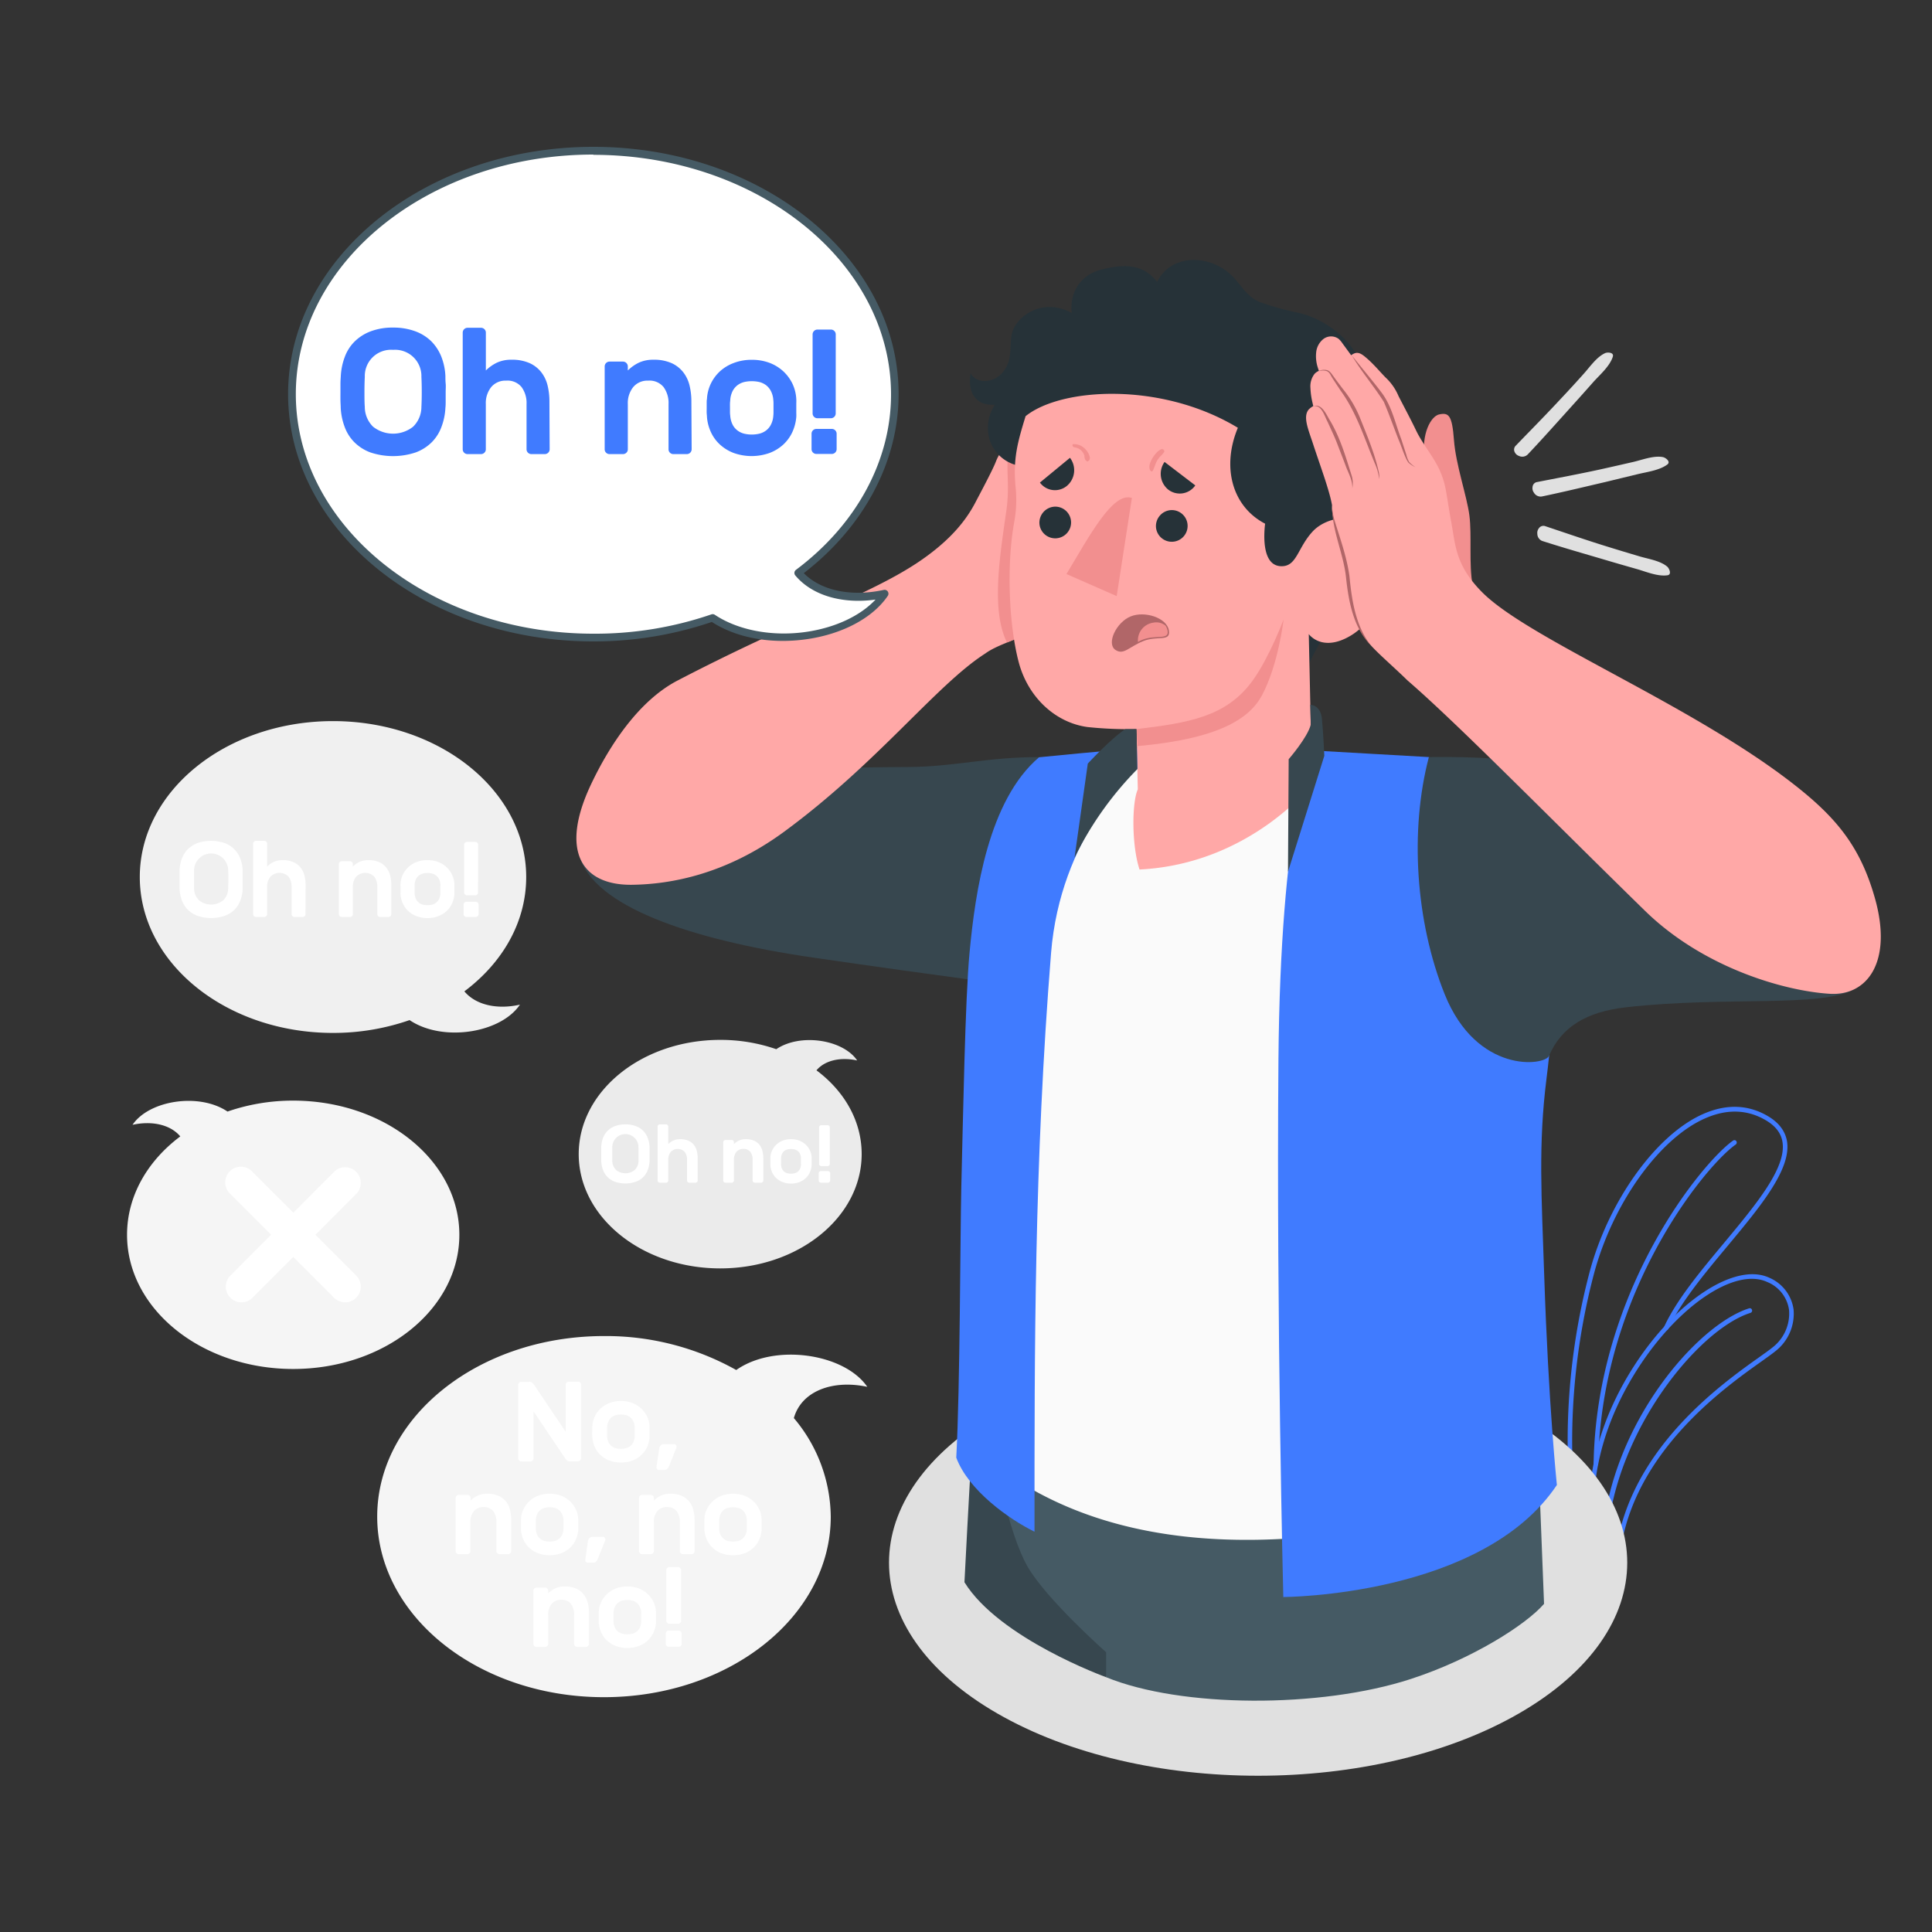 <svg xmlns="http://www.w3.org/2000/svg" viewBox="0 0 500 500"><rect x="0" y="0" width="500" height="500" fill="#333333" stroke="none"/><g id="freepik--Plant--inject-115"><g id="freepik--Plants--inject-115"><path d="M419.2,399.72a.51.51,0,0,1-.24,0l-6.71-2.57a.59.59,0,0,1-.37-.44c-.05-.19-4.26-19.35,10.93-43.07,10.84-16.92,26.22-27,35-23a10.51,10.51,0,0,1,6.36,8.21,12.29,12.29,0,0,1-4.79,10.91c-.78.64-2,1.49-3.51,2.58-9.44,6.7-31.55,22.39-36.14,46.9a.63.63,0,0,1-.29.42A.59.59,0,0,1,419.2,399.72ZM413,396.07l5.74,2.21c5-24.59,27-40.25,36.49-47,1.51-1.07,2.7-1.92,3.45-2.53A11.08,11.08,0,0,0,463,339a9.17,9.17,0,0,0-5.67-7.23c-8.27-3.8-23,6.09-33.53,22.53C410,375.87,412.51,393.51,413,396.07Z" style="fill:#407BFF"></path><path d="M415.39,398.26h-.08a.62.62,0,0,1-.55-.67c2.28-29,24.32-54.7,37.91-59a.59.59,0,0,1,.75.41.62.62,0,0,1-.39.77C439.59,344,418.11,370.24,416,397.7A.6.6,0,0,1,415.39,398.26Z" style="fill:#407BFF"></path><path d="M412.49,397.15a.58.58,0,0,1-.26,0l-4.53-2a.6.6,0,0,1-.36-.44c0-.28-5.62-28.79,4-65.33,4.91-18.61,17.39-35.93,29.66-41.18,5.9-2.53,11.44-2.32,16.46.61,2.84,1.65,4.51,3.82,5,6.45,1.25,7.24-6.83,16.95-15.39,27.23-6,7.19-12.17,14.63-15.33,21.44a.59.59,0,0,1-.8.29.63.63,0,0,1-.28-.82c3.22-7,9.47-14.47,15.51-21.72,8.36-10.05,16.27-19.54,15.12-26.22-.39-2.26-1.82-4.09-4.37-5.58-4.69-2.73-9.88-2.92-15.42-.54-12,5.12-24.14,22.1-29,40.38-9,34.18-4.64,61.22-4.06,64.43l4.23,1.83a.63.63,0,0,1,.32.81A.59.59,0,0,1,412.49,397.15Z" style="fill:#407BFF"></path><path d="M413,379.44h0a.61.61,0,0,1-.58-.64c.79-45.09,28.38-78.26,36.12-83.63a.59.59,0,0,1,.83.17.64.64,0,0,1-.16.86c-7.63,5.29-34.82,38-35.6,82.63A.6.6,0,0,1,413,379.44Z" style="fill:#407BFF"></path></g></g><g id="freepik--Shadow--inject-115"><path id="freepik--shadow--inject-115" d="M258.05,365.41c-37.3,21.54-37.3,56.46,0,78s97.79,21.53,135.1,0,37.3-56.46,0-78S295.36,343.87,258.05,365.41Z" style="fill:#e0e0e0"></path></g><g id="freepik--Character--inject-115"><g id="freepik--character--inject-115"><g id="freepik--Bottom--inject-115"><path d="M286.27,434.06s-27.66-10-36.67-24.58c.83-16.2,2.39-45.29,2.63-45.09l52.13,5.39-11,45.71Z" style="fill:#37474f"></path><path d="M286.27,427.61v6.45c19.37,7.94,55.46,8.1,78.88.45,15.9-5.19,29.72-14,34.45-19.43l-1.78-45.29h-141c0,6.91,4.26,27.23,9.14,35.69S286.27,427.61,286.27,427.61Z" style="fill:#455a64"></path></g><g id="freepik--Top--inject-115"><g id="freepik--Arm--inject-115"><path d="M269,195.93c-13.75,0-22,2.52-34,2.57-30.83.13-47.87,1.93-47.87,1.93s-40,11.31-37.17,21.13c3.68,12.89,28.32,21.59,60.51,26.27,33.25,4.83,53.83,7.44,53.83,7.44Z" style="fill:#37474f"></path><path d="M277.06,111.38c1.09-4.4,2.23-8.78,3.32-13.18a25.57,25.57,0,0,0,1-5.61,8.82,8.82,0,0,0-1.44-5.42c-.79-1.1-2.41-2-3.45-1.09a3,3,0,0,0-.7,1q-5.22,10-10.43,20a53.1,53.1,0,0,1-3.68,6.32c-1.37,1.94-3.07,3.76-3.92,6s-4.12,8.31-5.22,10.43c-2.35,4.55-6.23,9.7-14.33,15.27-12.67,8.7-32.42,15.18-62.82,31-10,5.18-17.58,16.68-22.37,26.76-8.3,17.45-2.43,26.26,10.51,26.12,10.33-.12,24.48-2.85,39.19-13.58C227,197.64,242.31,177.22,255,169.12c3.14-2.31,8.67-3.65,10.64-5.32,3.86-3.28,5.61-6.78,6.54-11.75s.61-10.09.83-15.13c.19-4.12.08-8,.94-12.06C274.88,120.35,276,115.86,277.06,111.38Z" style="fill:#ffa8a7"></path><path d="M264.41,108.84h0l.93-1.77,10.43-20a3,3,0,0,1,.7-1c1-.87,2.66,0,3.45,1.09a8.82,8.82,0,0,1,1.44,5.42,25.57,25.57,0,0,1-1,5.61c-1.09,4.4-2.23,8.78-3.32,13.18s-2.18,9-3.13,13.48c-.86,4.07-.75,7.94-.94,12.06-.22,5,.1,10.15-.83,15.13s-2.68,8.47-6.54,11.75a21.81,21.81,0,0,1-5,2.47c-4.08-8.23-1.93-21.8-.17-34C261.91,122.08,258.45,117.67,264.41,108.84Z" style="fill:#f28f8f"></path></g><g id="freepik--Chest--inject-115"><path d="M252.24,258.07c.27-43.92,19.45-56.38,27.05-59.72l31-6.9c9.54.85,50.34,12.12,61.57,14.64,7.23,1.63,19.09,5.81,23.22,28.78,3.36,18.66,3.85,26.19,1.65,60.11a460.41,460.41,0,0,0,2.2,89.54c-49,16.13-103.15,22.7-140.39-4.6.73-6.18-4.12-57.45-4.76-72.59S252.16,270,252.24,258.07Z" style="fill:#fafafa"></path><path d="M296.92,197c-4.06,2.14-22.51,20-24.9,49.58-4.38,54.48-4.29,102.68-4.29,149.82-6.49-3.16-17.11-10.67-20.25-19.17,1-18.57,1-56.79,1.3-69.85.47-18.6,1-48.77,2.13-60.73,1.47-15.91,4.93-39.56,18-50.67,14.07-1.42,27.41-2.52,27.41-2.52Z" style="fill:#407BFF"></path><g id="freepik--Head--inject-115"><path d="M336.76,178.26c1.78-10.64,12.33-21.76,17.08-31,4.57-9,7.29-15.9,6.74-24.3-.32-5-3.47-11.72-7.17-13.12,4.23-18.52-9.68-27.07-17.06-28.81a78.73,78.73,0,0,1-10.21-2.81c-4-1.67-4.93-4.89-8.17-7.63-5.57-4.71-15-4.79-18.5,2.37-3.71-4.78-8.74-4.65-14.54-3.16-5.53,1.43-8.14,6.12-7.56,11.22-7.77-4.32-14.88,1.18-15.58,5.74-.52,3.37.2,6.21-2,9.23-2.47,3.4-7.16,3.36-8.59.62-.79,4.78,1.08,8.42,6.27,8.14a10.87,10.87,0,0,0-1.33,9.13,9.9,9.9,0,0,0,9,6.81c.55,2.63.67,5,2.33,7.29a17.22,17.22,0,0,0,6.11,5.49c7.86,3.72,16.55,4.91,25,6.64l10,2.06c.59.11,3.62.29,4,.81Z" style="fill:#263238"></path><path d="M349.61,164.47c-7.46,4.49-10.9-.37-10.9-.37l.85,38.84s-16,20.66-44.65,22.09c-2.06-6.27-2-17.3-.45-20.74l-.34-15.6a101.55,101.55,0,0,1-12.65-.53c-8.34-1.12-15.4-7.7-17.81-16.72-2.51-9.43-3.23-24.86-1.21-36.18a31.4,31.4,0,0,0,.43-8.76c-.83-7.75.56-12.27,2.54-18.79,9.16-7.41,35.12-9,54.94,3-4.22,10.1-1.53,20.36,7.05,24.82-.39,3.18-.77,11.22,4.46,11,3.77-.11,4-4.84,7.86-9s12.87-5.31,16.38.81C361,146.91,357.79,159.56,349.61,164.47Z" style="fill:#ffa8a7"></path><path d="M294.12,188.69c13.23-1.6,23.27-3.06,30.14-12.66,4.3-6,7.93-15.7,7.93-15.7S330.87,172,326.57,180c-3.31,6.13-11.48,11.25-32.21,13.09Z" style="fill:#f28f8f"></path><path d="M299.16,136.34a4.1,4.1,0,1,0,4-4.33A4.15,4.15,0,0,0,299.16,136.34Z" style="fill:#263238"></path><path d="M309.34,125.62l-7.95-6.07a5.26,5.26,0,0,0,1,7.2A4.88,4.88,0,0,0,309.34,125.62Z" style="fill:#263238"></path><path d="M276.91,118.48l-7.78,6.41a4.84,4.84,0,0,0,7,.84A5.3,5.3,0,0,0,276.91,118.48Z" style="fill:#263238"></path><path d="M269,135.46a4.1,4.1,0,1,0,4-4.34A4.16,4.16,0,0,0,269,135.46Z" style="fill:#263238"></path><path d="M276,148.56l13,5.71,3.93-25.4C288,127.16,281.86,138.85,276,148.56Z" style="fill:#f28f8f"></path><path d="M288.68,168.2c2.12,1.4,3.41-.72,7.12-2.26s7.21.29,6.71-2.79c-.52-3.26-6.25-5.14-9.95-3.6S286.27,166.6,288.68,168.2Z" style="fill:#b16668"></path><path d="M295.51,165.63a9.4,9.4,0,0,0-1,.52,4.61,4.61,0,0,1,3.93-5,3.78,3.78,0,0,1,3.18.75,3.54,3.54,0,0,1,.48,1C302.87,165.9,299.22,164.09,295.51,165.63Z" style="fill:#f28f8f"></path></g><path d="M391.48,209.86l-21.69-13.93-30.42-1.73s-8,18.11-8.51,80.11c-.55,67.44,1.26,139,1.26,139s51.48-.11,70.8-29c0,0-2.17-20.55-3.29-54.52-.66-20.07-1.56-33.52.61-50.7C404.29,247.16,401,226.85,391.48,209.86Z" style="fill:#407BFF"></path><path d="M333.33,225.62l.18-29.14s4.91-5.66,5.71-8.93l-.11-5.15s2.63-.05,3,3.6.62,9.61.62,9.61Z" style="fill:#37474f"></path><path d="M278.08,222l3.44-24.38s6-6.49,9.7-8.91h2.9l.23,10.33A87.3,87.3,0,0,0,278.08,222Z" style="fill:#37474f"></path><path d="M281.7,117.36a5,5,0,0,0-1-1.3,3.9,3.9,0,0,0-2.89-1.11c-.48,0-.19.74.16.79s.48.11.71.17h0s0,0,0,0l.15.06.13.06.06,0c.17.09.33.19.5.3l0,0s0,0,0,0l.13.1.22.21.07.07.07.08a2,2,0,0,1,.18.23l.16.23.05.09.06.12.12.27.06.15s.05.15,0,.09l0,.09a.83.83,0,0,0,0,.15,4,4,0,0,0,.18.68.84.84,0,0,0,.29.33c.11.12.32.27.46.14C282.38,118.91,282,118,281.7,117.36Z" style="fill:#f28f8f"></path><path d="M300.6,116.24a3.39,3.39,0,0,0-1.36,1,7.36,7.36,0,0,0-.9,1.18,7,7,0,0,0-.66,1.34,3.52,3.52,0,0,0-.21.77,2.3,2.3,0,0,0,0,.37,2.09,2.09,0,0,0,0,.25,2.35,2.35,0,0,0,.14.45c.06.23.48.6.67.28a3.77,3.77,0,0,0,.28-.48c0-.14.11-.27.16-.41s.15-.45.24-.67a7.54,7.54,0,0,1,.57-1.22,7.79,7.79,0,0,1,.76-1,6.07,6.07,0,0,0,1-1.14C301.47,116.52,300.94,116.14,300.6,116.24Z" style="fill:#f28f8f"></path></g><g id="freepik--arm--inject-115"><path d="M369.79,195.93c25.86-.31,34.81,2.74,54.34,8.08,9.26,2.53,36.86,9.13,36.86,9.13l25.29,28.05L479.92,256c-8.83,4.87-32.8,1.75-59,4.67-10.46,1.17-16.85,5.16-20.05,12.6-1.1,2.57-18.69,4.72-27-16C366.35,238.5,364.8,214.93,369.79,195.93Z" style="fill:#37474f"></path><path d="M381.11,151.41c-1-5.35-.17-12.88-.83-18s-3.52-13.1-4-19.57-1.39-7.12-3.86-6.58c-2,.44-4.69,4.82-3.71,11.69C369.39,124,373.53,147.88,381.11,151.41Z" style="fill:#f28f8f"></path><path d="M366.5,111.44c1.71,3.57,4.73,7,6.26,10.66,1.61,3.81,1.46,5.64,2.84,13.1,1.08,5.81,1,11,7.91,18,12.28,12.46,56.2,29.84,82.58,51.26,10.07,8.16,15.64,15.63,19.14,28,4.61,16.32-1.85,25.35-11.73,24.73-11.9-.75-32.75-6.8-47.77-21.47-24.84-24.26-48.38-48.31-61.5-59.65-3.2-3.15-7.52-6.87-9.49-9.1-3.69-4.17-5.17-10.34-5.72-15.88-.92-9.17-4.6-16.16-4.29-20.33-.68-3.93-3-10-5.05-16.29-1.19-3.57-2.49-6.66-1-8.48a5.24,5.24,0,0,1,1.2-.9s-.13-.47-.16-.67a19.59,19.59,0,0,1-.58-4,5.24,5.24,0,0,1,1.06-3.66,3.28,3.28,0,0,1,1.13-.78s-.13-.36-.28-.84a9.46,9.46,0,0,1-.42-4,5,5,0,0,1,1.95-3.47,3.31,3.31,0,0,1,3.82,0,5.57,5.57,0,0,1,1,1.15l2.28,3.12c1.6-1.23,2.64-.43,4.06.79,1.74,1.5,3.21,3.28,4.8,4.92a13.91,13.91,0,0,1,3.39,4.84C363.44,105.43,365.05,108.42,366.5,111.44Z" style="fill:#ffa8a7"></path><path d="M354.74,167c-4.54-4.63-5.74-11.48-6.4-17.64s-3.7-12.21-3.61-18.57a17,17,0,0,0,.88,4.63c1.41,4.54,3,9,3.64,13.81.61,6.22,1.57,12.67,5.49,17.77Z" style="fill:#b16668"></path><path d="M349.73,91.84c1.89,2.38,6.22,7.58,8,10,2.51,3.45,3.41,7.87,4.92,11.82l1.3,4a6.8,6.8,0,0,0,.75,1.92,9.58,9.58,0,0,0,1.6,1.33,7.6,7.6,0,0,1-1.79-1.18c-.89-1.15-1.91-4.52-2.53-5.87-1.29-3.28-2.46-6.62-3.84-9.85-2.53-4-5.94-8-8.37-12.16Z" style="fill:#b16668"></path><path d="M341.36,96a3.12,3.12,0,0,1,2.11-.2c.74.22,1.19,1,1.56,1.49.8,1.13,1.66,2.25,2.5,3.37a29.31,29.31,0,0,1,4.36,7.28c1.81,4.57,3.79,9.13,4.87,13.94a6,6,0,0,1,.18,2.1,14.23,14.23,0,0,0-1.11-4c-2.7-6.44-4.73-13.18-8.88-18.89-.77-1.17-1.56-2.33-2.31-3.53-.35-.65-.63-1.24-1.26-1.51a3.31,3.31,0,0,0-2,0Z" style="fill:#b16668"></path><path d="M339.91,105.1c2.27-.75,3.38,2.32,4.35,3.82,2.63,4.45,4.06,9.46,5.61,14.36a7,7,0,0,1,.11,3.11c.1-2.1-1-3.88-1.71-5.81s-1.47-3.83-2.2-5.75-1.63-3.73-2.45-5.59c-.85-1.51-1.52-4.48-3.71-4.14Z" style="fill:#b16668"></path></g></g></g></g><g id="freepik--speech-bubble-5--inject-115"><g id="freepik--speech-bubble--inject-115"><path id="freepik--speech-bubble--inject-115" d="M224.45,358.91c-5.91-8.64-24-11.34-33.91-4.35a69,69,0,0,0-34.24-8.79c-32.41,0-58.68,20.92-58.68,46.73s26.27,46.73,58.68,46.73S215,418.31,215,392.5A40.05,40.05,0,0,0,205.45,367C207.41,360,215.49,357,224.45,358.91Z" style="fill:#f5f5f5"></path><path d="M147.49,378.21a1,1,0,0,1-.77-.27,5.34,5.34,0,0,1-.38-.41l-8.26-12.27v12.15a.79.79,0,0,1-.23.56.77.77,0,0,1-.56.24H134.9a.82.82,0,0,1-.8-.8v-19a.74.74,0,0,1,.24-.56.76.76,0,0,1,.56-.24H137a1,1,0,0,1,.77.27,4,4,0,0,1,.38.41l8.26,12.26V358.37a.8.8,0,0,1,.79-.8h2.39a.76.76,0,0,1,.56.24.74.74,0,0,1,.24.56v19a.82.82,0,0,1-.8.8Z" style="fill:#fff"></path><path d="M160.69,362.58a8.28,8.28,0,0,1,2.94.5,7.15,7.15,0,0,1,2.27,1.39,6.88,6.88,0,0,1,1.53,2.06,6.64,6.64,0,0,1,.67,2.54c0,.17,0,.4,0,.68v1.63c0,.27,0,.49,0,.67a7.41,7.41,0,0,1-.68,2.53,6.56,6.56,0,0,1-1.52,2.05,7.1,7.1,0,0,1-2.27,1.37,8.86,8.86,0,0,1-5.87,0,7.1,7.1,0,0,1-2.27-1.37,6.56,6.56,0,0,1-1.52-2.05,7.18,7.18,0,0,1-.67-2.53c0-.18,0-.4-.05-.67s0-.53,0-.81,0-.55,0-.82,0-.51.05-.68a6.63,6.63,0,0,1,.66-2.54,6.88,6.88,0,0,1,1.53-2.06,7.15,7.15,0,0,1,2.27-1.39A8.26,8.26,0,0,1,160.69,362.58Zm3.57,6.64a4,4,0,0,0-.42-1.52,2.75,2.75,0,0,0-.85-1,2.91,2.91,0,0,0-1.09-.49,5.65,5.65,0,0,0-2.41,0,2.91,2.91,0,0,0-1.09.49,2.63,2.63,0,0,0-.84,1,3.79,3.79,0,0,0-.43,1.52c0,.15,0,.35,0,.58s0,.49,0,.74,0,.51,0,.75a5.71,5.71,0,0,0,0,.58,3.84,3.84,0,0,0,.43,1.52,2.68,2.68,0,0,0,.84.95,2.91,2.91,0,0,0,1.09.49,5.65,5.65,0,0,0,2.41,0,2.91,2.91,0,0,0,1.09-.49,2.81,2.81,0,0,0,.85-.95,4,4,0,0,0,.42-1.52,4.3,4.3,0,0,0,0-.58V369.8A4.62,4.62,0,0,0,164.26,369.22Z" style="fill:#fff"></path><path d="M170.6,374.88a1.55,1.55,0,0,1,.37-.79,1.12,1.12,0,0,1,.9-.36h2.56a.62.62,0,0,1,.46.19.61.61,0,0,1,.19.45.66.66,0,0,1,0,.21l-1.94,4.89a2.09,2.09,0,0,1-.4.62,1.09,1.09,0,0,1-.87.33h-1.33a.62.62,0,0,1-.45-.19.63.63,0,0,1-.2-.46v-.06Z" style="fill:#fff"></path><path d="M132.3,401.41a.75.75,0,0,1-.23.56.77.77,0,0,1-.56.24h-2.24a.74.74,0,0,1-.56-.24.76.76,0,0,1-.24-.56v-7.49a4.49,4.49,0,0,0-.82-2.83,3,3,0,0,0-2.54-1.06,3,3,0,0,0-2.46,1.06,4.23,4.23,0,0,0-.9,2.83v7.49a.76.76,0,0,1-.24.56.74.74,0,0,1-.56.24h-2.24a.77.77,0,0,1-.56-.24.79.79,0,0,1-.23-.56V387.67a.79.79,0,0,1,.79-.79H121a.8.8,0,0,1,.8.79v.68a6.71,6.71,0,0,1,1.8-1.27,5.61,5.61,0,0,1,2.45-.5,7.17,7.17,0,0,1,3,.56,5.22,5.22,0,0,1,1.95,1.51,5.63,5.63,0,0,1,1,2.19,10.85,10.85,0,0,1,.31,2.64Z" style="fill:#fff"></path><path d="M142.24,386.58a8.22,8.22,0,0,1,2.93.5,6.94,6.94,0,0,1,3.81,3.45,6.82,6.82,0,0,1,.66,2.54,6.13,6.13,0,0,1,0,.68v1.63a6.19,6.19,0,0,1,0,.67,7.41,7.41,0,0,1-.68,2.53,6.41,6.41,0,0,1-1.52,2.05,7,7,0,0,1-2.27,1.37,8.83,8.83,0,0,1-5.86,0,6.89,6.89,0,0,1-2.27-1.37,6.41,6.41,0,0,1-1.52-2.05,7.19,7.19,0,0,1-.68-2.53c0-.18,0-.4,0-.67s0-.53,0-.81,0-.55,0-.82,0-.51,0-.68a6.82,6.82,0,0,1,.66-2.54,7.08,7.08,0,0,1,1.54-2.06,6.93,6.93,0,0,1,2.27-1.39A8.22,8.22,0,0,1,142.24,386.58Zm3.57,6.64a3.79,3.79,0,0,0-.43-1.52,2.83,2.83,0,0,0-.84-1,3.06,3.06,0,0,0-1.09-.49,5.47,5.47,0,0,0-1.21-.13,5.41,5.41,0,0,0-1.21.13,3,3,0,0,0-1.09.49,2.73,2.73,0,0,0-.84,1,3.79,3.79,0,0,0-.43,1.52c0,.15,0,.35,0,.58s0,.49,0,.74,0,.51,0,.75,0,.44,0,.58a3.84,3.84,0,0,0,.43,1.52,2.78,2.78,0,0,0,.84.95,3,3,0,0,0,1.09.49,5.41,5.41,0,0,0,1.21.13,5.47,5.47,0,0,0,1.21-.13,3.06,3.06,0,0,0,1.09-.49,2.89,2.89,0,0,0,.84-.95,3.84,3.84,0,0,0,.43-1.52,4.3,4.3,0,0,0,0-.58V393.8A4.62,4.62,0,0,0,145.81,393.22Z" style="fill:#fff"></path><path d="M152.15,398.88a1.53,1.53,0,0,1,.36-.79,1.13,1.13,0,0,1,.9-.36H156a.63.63,0,0,1,.46.19.65.65,0,0,1,.19.45.66.66,0,0,1,0,.21l-1.95,4.89a2.09,2.09,0,0,1-.4.62,1.06,1.06,0,0,1-.87.33h-1.32a.66.66,0,0,1-.46-.19.62.62,0,0,1-.19-.46v-.06Z" style="fill:#fff"></path><path d="M179.77,401.41a.76.76,0,0,1-.24.56.74.74,0,0,1-.56.24h-2.24a.77.77,0,0,1-.56-.24.75.75,0,0,1-.23-.56v-7.49a4.49,4.49,0,0,0-.83-2.83,3,3,0,0,0-2.54-1.06,3,3,0,0,0-2.46,1.06,4.23,4.23,0,0,0-.9,2.83v7.49a.75.75,0,0,1-.23.56.77.77,0,0,1-.56.24h-2.24a.74.74,0,0,1-.56-.24.76.76,0,0,1-.24-.56V387.67a.8.8,0,0,1,.8-.79h2.24a.8.8,0,0,1,.56.23.76.76,0,0,1,.23.56v.68a6.87,6.87,0,0,1,1.8-1.27,5.64,5.64,0,0,1,2.45-.5,7.22,7.22,0,0,1,3,.56,5.27,5.27,0,0,1,1.94,1.51,5.79,5.79,0,0,1,1.05,2.19,10.85,10.85,0,0,1,.31,2.64Z" style="fill:#fff"></path><path d="M189.7,386.58a8.32,8.32,0,0,1,2.94.5,7.15,7.15,0,0,1,2.27,1.39,6.79,6.79,0,0,1,2.19,4.6,6.13,6.13,0,0,1,0,.68v1.63a6.19,6.19,0,0,1,0,.67,7.4,7.4,0,0,1-.67,2.53,6.56,6.56,0,0,1-1.52,2.05,7.1,7.1,0,0,1-2.27,1.37,8.86,8.86,0,0,1-5.87,0,7.1,7.1,0,0,1-2.27-1.37,6.56,6.56,0,0,1-1.52-2.05,7.41,7.41,0,0,1-.68-2.53c0-.18,0-.4,0-.67s0-.53,0-.81,0-.55,0-.82,0-.51,0-.68a6.64,6.64,0,0,1,.67-2.54,6.88,6.88,0,0,1,1.53-2.06,7.15,7.15,0,0,1,2.27-1.39A8.26,8.26,0,0,1,189.7,386.58Zm3.57,6.64a3.79,3.79,0,0,0-.43-1.52,2.63,2.63,0,0,0-.84-1,2.91,2.91,0,0,0-1.09-.49,5.65,5.65,0,0,0-2.41,0,3,3,0,0,0-1.1.49,2.83,2.83,0,0,0-.84,1,4,4,0,0,0-.42,1.52c0,.15,0,.35,0,.58s0,.49,0,.74,0,.51,0,.75a5.71,5.71,0,0,0,0,.58,4,4,0,0,0,.42,1.52,2.89,2.89,0,0,0,.84.95,3,3,0,0,0,1.1.49,5.65,5.65,0,0,0,2.41,0,2.91,2.91,0,0,0,1.09-.49,2.68,2.68,0,0,0,.84-.95,3.84,3.84,0,0,0,.43-1.52,4.3,4.3,0,0,0,0-.58V393.8A4.62,4.62,0,0,0,193.27,393.22Z" style="fill:#fff"></path><path d="M152.43,425.41a.82.82,0,0,1-.8.8h-2.24a.82.82,0,0,1-.8-.8v-7.49a4.49,4.49,0,0,0-.82-2.83,3,3,0,0,0-2.54-1.06,3,3,0,0,0-2.46,1.06,4.23,4.23,0,0,0-.9,2.83v7.49a.79.79,0,0,1-.23.56.77.77,0,0,1-.56.24h-2.25a.77.77,0,0,1-.56-.24.79.79,0,0,1-.23-.56V411.67a.79.79,0,0,1,.79-.79h2.25a.79.79,0,0,1,.79.79v.68a6.71,6.71,0,0,1,1.8-1.27,5.61,5.61,0,0,1,2.45-.5,7.14,7.14,0,0,1,3,.56,5.22,5.22,0,0,1,1.95,1.51,5.79,5.79,0,0,1,1.05,2.19,11.36,11.36,0,0,1,.31,2.64Z" style="fill:#fff"></path><path d="M162.36,410.58a8.22,8.22,0,0,1,2.93.5,6.93,6.93,0,0,1,2.27,1.39,7.08,7.08,0,0,1,1.54,2.06,6.82,6.82,0,0,1,.66,2.54,6.13,6.13,0,0,1,0,.68v1.63a6.19,6.19,0,0,1,0,.67,7.19,7.19,0,0,1-.68,2.53,6.41,6.41,0,0,1-1.52,2.05,6.89,6.89,0,0,1-2.27,1.37,8.83,8.83,0,0,1-5.86,0,7,7,0,0,1-2.27-1.37,6.41,6.41,0,0,1-1.52-2.05,7.41,7.41,0,0,1-.68-2.53c0-.18,0-.4,0-.67s0-.53,0-.81,0-.55,0-.82,0-.51,0-.68a6.82,6.82,0,0,1,.66-2.54,6.94,6.94,0,0,1,3.81-3.45A8.22,8.22,0,0,1,162.36,410.58Zm3.57,6.64a3.79,3.79,0,0,0-.43-1.52,2.83,2.83,0,0,0-.84-1,3,3,0,0,0-1.09-.49,5.7,5.7,0,0,0-2.42,0,3.06,3.06,0,0,0-1.09.49,2.83,2.83,0,0,0-.84,1,3.79,3.79,0,0,0-.43,1.52c0,.15,0,.35,0,.58s0,.49,0,.74,0,.51,0,.75,0,.44,0,.58a3.84,3.84,0,0,0,.43,1.52,2.89,2.89,0,0,0,.84.95,3.06,3.06,0,0,0,1.09.49,5.7,5.7,0,0,0,2.42,0,3,3,0,0,0,1.09-.49,2.89,2.89,0,0,0,.84-.95,3.84,3.84,0,0,0,.43-1.52,4.3,4.3,0,0,0,0-.58V417.8A4.62,4.62,0,0,0,165.93,417.22Z" style="fill:#fff"></path><path d="M175.63,422a.8.8,0,0,1,.79.8v2.59a.79.79,0,0,1-.23.56.77.77,0,0,1-.56.24h-2.54a.77.77,0,0,1-.56-.24.75.75,0,0,1-.23-.56v-2.59a.73.73,0,0,1,.23-.56.77.77,0,0,1,.56-.24Zm.65-2.56a.77.77,0,0,1-.24.56.79.79,0,0,1-.56.23h-2.24a.79.79,0,0,1-.56-.23.77.77,0,0,1-.24-.56V406.37a.74.74,0,0,1,.24-.56.76.76,0,0,1,.56-.24h2.24a.76.76,0,0,1,.56.24.74.74,0,0,1,.24.56Z" style="fill:#fff"></path></g></g><g id="freepik--speech-bubble-4--inject-115"><g id="freepik--speech-bubble--inject-115"><path id="freepik--speech-bubble--inject-115" d="M46.66,294.1c-2.51-3-7.24-4.12-12.36-3,4.28-6.35,17.24-8.38,24.58-3.43a51.71,51.71,0,0,1,17-2.83c23.76,0,43,15.55,43,34.73s-19.26,34.72-43,34.72-43-15.54-43-34.72C32.88,309.5,38.19,300.44,46.66,294.1Z" style="fill:#f5f5f5"></path><path d="M86.45,303.29,75.9,313.84,65.35,303.29A4.05,4.05,0,1,0,59.62,309l10.55,10.55L59.62,330.12a4.05,4.05,0,0,0,5.73,5.73L75.9,325.3l10.55,10.55a4.05,4.05,0,0,0,5.73-5.73L81.63,319.57,92.18,309a4.05,4.05,0,1,0-5.73-5.73Z" style="fill:#fff"></path></g></g><g id="freepik--speech-bubble-3--inject-115"><g id="freepik--speech-bubble--inject-115"><path id="freepik--speech-bubble--inject-115" d="M211.3,277c2.15-2.56,6.17-3.51,10.54-2.55-3.65-5.41-14.69-7.14-20.94-2.92a44,44,0,0,0-14.5-2.41c-20.23,0-36.63,13.24-36.63,29.57s16.4,29.57,36.63,29.57S223,315,223,298.67C223,290.1,218.52,282.38,211.3,277Z" style="fill:#ebebeb"></path><path d="M155.6,296.75a7.5,7.5,0,0,1,.46-2.24,5.15,5.15,0,0,1,1.16-1.83,5.34,5.34,0,0,1,1.91-1.23,7.24,7.24,0,0,1,2.72-.46,7.34,7.34,0,0,1,2.7.45,5.2,5.2,0,0,1,1.92,1.23,5.29,5.29,0,0,1,1.16,1.83,7.1,7.1,0,0,1,.47,2.25c0,.27,0,.57,0,.89s0,.67,0,1,0,.69,0,1,0,.63,0,.9a7.5,7.5,0,0,1-.45,2.24,5.29,5.29,0,0,1-1.16,1.83,5.4,5.4,0,0,1-1.93,1.22,8.42,8.42,0,0,1-5.43,0,5.32,5.32,0,0,1-1.91-1.22,5.15,5.15,0,0,1-1.16-1.83,7.5,7.5,0,0,1-.46-2.24q0-.4,0-.9c0-.32,0-.66,0-1s0-.68,0-1S155.59,297,155.6,296.75Zm9.63.11a3.29,3.29,0,0,0-1-2.37,3.38,3.38,0,0,0-5.77,2.37c0,.54,0,1.13,0,1.79s0,1.26,0,1.8a3.33,3.33,0,0,0,1,2.36,3.86,3.86,0,0,0,4.78,0,3.25,3.25,0,0,0,1-2.36c0-.54,0-1.14,0-1.8S165.26,297.4,165.23,296.86Z" style="fill:#fff"></path><path d="M180.56,305.51a.54.54,0,0,1-.17.4.52.52,0,0,1-.4.17h-1.62a.58.58,0,0,1-.57-.57v-5.4a3.22,3.22,0,0,0-.6-2,2.49,2.49,0,0,0-3.6,0,3.06,3.06,0,0,0-.65,2v5.4a.54.54,0,0,1-.17.4.52.52,0,0,1-.4.17h-1.62a.58.58,0,0,1-.57-.57V291.56a.52.52,0,0,1,.17-.4.54.54,0,0,1,.4-.17h1.62a.58.58,0,0,1,.57.57v4.53a4.67,4.67,0,0,1,1.3-.91,4,4,0,0,1,1.76-.36,5.13,5.13,0,0,1,2.17.4,3.73,3.73,0,0,1,1.4,1.08,4.19,4.19,0,0,1,.76,1.59,7.85,7.85,0,0,1,.22,1.9Z" style="fill:#fff"></path><path d="M197.55,305.51a.58.58,0,0,1-.58.57h-1.61a.58.58,0,0,1-.58-.57v-5.4a3.21,3.21,0,0,0-.59-2,2.19,2.19,0,0,0-1.83-.77,2.23,2.23,0,0,0-1.78.77,3.06,3.06,0,0,0-.64,2v5.4a.58.58,0,0,1-.58.57h-1.61a.58.58,0,0,1-.58-.57V295.6a.56.56,0,0,1,.17-.4.58.58,0,0,1,.41-.17h1.61a.58.58,0,0,1,.41.17.56.56,0,0,1,.17.4v.49a4.77,4.77,0,0,1,1.29-.91,4.05,4.05,0,0,1,1.77-.36,5.16,5.16,0,0,1,2.17.4,3.73,3.73,0,0,1,1.4,1.08,4.17,4.17,0,0,1,.75,1.59,7.85,7.85,0,0,1,.23,1.9Z" style="fill:#fff"></path><path d="M204.71,294.82a5.93,5.93,0,0,1,2.12.36,4.9,4.9,0,0,1,1.63,1,4.8,4.8,0,0,1,1.11,1.49,4.68,4.68,0,0,1,.48,1.82c0,.13,0,.29,0,.49v1.18c0,.19,0,.35,0,.48a5.39,5.39,0,0,1-.49,1.83,4.58,4.58,0,0,1-1.1,1.48,5.23,5.23,0,0,1-1.63,1,6.39,6.39,0,0,1-4.23,0,5.28,5.28,0,0,1-1.64-1,4.73,4.73,0,0,1-1.1-1.48,5.38,5.38,0,0,1-.48-1.83c0-.13,0-.29,0-.48s0-.38,0-.58,0-.4,0-.6,0-.36,0-.49a4.85,4.85,0,0,1,.47-1.82,5,5,0,0,1,2.75-2.49A5.87,5.87,0,0,1,204.71,294.82Zm2.57,4.78a2.75,2.75,0,0,0-.3-1.09,2.1,2.1,0,0,0-.61-.7,2.25,2.25,0,0,0-.79-.35,4.25,4.25,0,0,0-1.74,0,2.33,2.33,0,0,0-.79.35,2,2,0,0,0-.6.7,2.6,2.6,0,0,0-.31,1.09,4.1,4.1,0,0,0,0,.42c0,.17,0,.35,0,.54s0,.36,0,.54a3.49,3.49,0,0,0,0,.41,2.64,2.64,0,0,0,.31,1.1,2,2,0,0,0,.6.69,2.15,2.15,0,0,0,.79.35,3.83,3.83,0,0,0,1.74,0,2.08,2.08,0,0,0,.79-.35,2.17,2.17,0,0,0,.61-.69,2.81,2.81,0,0,0,.3-1.1,2.15,2.15,0,0,0,0-.41V300A2.42,2.42,0,0,0,207.28,299.6Z" style="fill:#fff"></path><path d="M214.28,303.07a.58.58,0,0,1,.57.57v1.87a.58.58,0,0,1-.57.57h-1.83a.58.58,0,0,1-.57-.57v-1.87a.58.58,0,0,1,.57-.57Zm.47-1.85a.56.56,0,0,1-.17.4.58.58,0,0,1-.41.17h-1.61a.58.58,0,0,1-.41-.17.56.56,0,0,1-.17-.4v-9.44a.58.58,0,0,1,.58-.58h1.61a.58.58,0,0,1,.58.58Z" style="fill:#fff"></path></g></g><g id="freepik--speech-bubble-2--inject-115"><g id="freepik--speech-bubble--inject-115"><path id="freepik--speech-bubble--inject-115" d="M120.18,256.56c9.85-7.37,16-17.89,16-29.59,0-22.29-22.39-40.35-50-40.35s-50,18.06-50,40.35,22.38,40.35,50,40.35A60.05,60.05,0,0,0,106,264c8.52,5.76,23.58,3.4,28.56-4C128.59,261.35,123.1,260.06,120.18,256.56Z" style="fill:#f0f0f0"></path><path d="M46.47,225.13a10,10,0,0,1,.6-2.93,6.76,6.76,0,0,1,1.51-2.39,7.33,7.33,0,0,1,2.5-1.61,10.83,10.83,0,0,1,7.08,0,6.83,6.83,0,0,1,2.5,1.61,7,7,0,0,1,1.53,2.38,9.39,9.39,0,0,1,.61,2.95c0,.35,0,.74,0,1.17s0,.86,0,1.31,0,.9,0,1.32,0,.82,0,1.17a9.43,9.43,0,0,1-.6,2.93,6.7,6.7,0,0,1-1.51,2.39A7.1,7.1,0,0,1,58.18,237a11,11,0,0,1-7.1,0,7.15,7.15,0,0,1-2.5-1.59A6.85,6.85,0,0,1,47.07,233a10,10,0,0,1-.6-2.93c0-.35,0-.74,0-1.17s0-.86,0-1.32,0-.89,0-1.31S46.46,225.48,46.47,225.13Zm12.58.14a4.33,4.33,0,0,0-1.29-3.1,4.42,4.42,0,0,0-7.54,3.1c0,.7,0,1.48,0,2.34s0,1.65,0,2.35A4.37,4.37,0,0,0,51.51,233a5,5,0,0,0,6.25,0A4.28,4.28,0,0,0,59.05,230c0-.7.06-1.49.06-2.35S59.09,226,59.05,225.27Z" style="fill:#fff"></path><path d="M79.07,236.57a.73.73,0,0,1-.22.53.75.75,0,0,1-.53.22H76.21a.73.73,0,0,1-.52-.22.74.74,0,0,1-.23-.53v-7a4.3,4.3,0,0,0-.77-2.67,3.27,3.27,0,0,0-4.71,0,4,4,0,0,0-.85,2.67v7a.73.73,0,0,1-.22.53.75.75,0,0,1-.53.22H66.27a.75.75,0,0,1-.75-.75V218.35a.73.73,0,0,1,.22-.52.74.74,0,0,1,.53-.23h2.11a.72.72,0,0,1,.53.23.69.69,0,0,1,.22.52v5.92a6.35,6.35,0,0,1,1.7-1.2,5.24,5.24,0,0,1,2.3-.47,6.74,6.74,0,0,1,2.83.53,4.87,4.87,0,0,1,1.84,1.42,5.39,5.39,0,0,1,1,2.06,10.11,10.11,0,0,1,.29,2.49Z" style="fill:#fff"></path><path d="M101.26,236.57a.73.73,0,0,1-.22.53.77.77,0,0,1-.53.22H98.4a.75.75,0,0,1-.53-.22.73.73,0,0,1-.22-.53v-7a4.24,4.24,0,0,0-.78-2.67,3.26,3.26,0,0,0-4.7,0,4,4,0,0,0-.85,2.67v7a.75.75,0,0,1-.75.75H88.46a.75.75,0,0,1-.53-.22.73.73,0,0,1-.22-.53V223.63a.73.73,0,0,1,.22-.53.71.71,0,0,1,.53-.22h2.11a.73.73,0,0,1,.53.22.77.77,0,0,1,.22.53v.64a6.3,6.3,0,0,1,1.69-1.2,5.32,5.32,0,0,1,2.31-.47,6.74,6.74,0,0,1,2.83.53,4.76,4.76,0,0,1,1.83,1.42,5.56,5.56,0,0,1,1,2.06,10.61,10.61,0,0,1,.29,2.49Z" style="fill:#fff"></path><path d="M110.62,222.6a7.76,7.76,0,0,1,2.76.47,6.62,6.62,0,0,1,2.14,1.31,6.46,6.46,0,0,1,2.07,4.33,5.93,5.93,0,0,1,0,.64v1.54a5.54,5.54,0,0,1,0,.62,7,7,0,0,1-.64,2.39,6.07,6.07,0,0,1-1.43,1.93,6.58,6.58,0,0,1-2.14,1.29,7.54,7.54,0,0,1-2.76.48,7.63,7.63,0,0,1-2.77-.48,6.53,6.53,0,0,1-2.13-1.29,5.93,5.93,0,0,1-1.43-1.93,6.62,6.62,0,0,1-.64-2.39,4.94,4.94,0,0,1,0-.62c0-.25,0-.5,0-.76s0-.52,0-.78a5.31,5.31,0,0,1,0-.64,6.34,6.34,0,0,1,2.07-4.33,6.58,6.58,0,0,1,2.13-1.31A7.85,7.85,0,0,1,110.62,222.6Zm3.36,6.25a3.6,3.6,0,0,0-.41-1.43,2.57,2.57,0,0,0-.79-.9,2.77,2.77,0,0,0-1-.46,5.06,5.06,0,0,0-2.28,0,2.89,2.89,0,0,0-1,.46,2.68,2.68,0,0,0-.79.9,3.6,3.6,0,0,0-.4,1.43,4,4,0,0,0,0,.55c0,.23,0,.46,0,.7s0,.48,0,.71a3.51,3.51,0,0,0,0,.54,3.6,3.6,0,0,0,.4,1.43,2.68,2.68,0,0,0,.79.9,2.89,2.89,0,0,0,1,.46,5.47,5.47,0,0,0,2.28,0,2.77,2.77,0,0,0,1-.46,2.57,2.57,0,0,0,.79-.9,3.6,3.6,0,0,0,.41-1.43c0-.13,0-.31,0-.54V229.4C114,229.18,114,229,114,228.85Z" style="fill:#fff"></path><path d="M123.11,233.38a.75.75,0,0,1,.75.75v2.44a.73.73,0,0,1-.22.53.75.75,0,0,1-.53.22h-2.39a.73.73,0,0,1-.52-.22.74.74,0,0,1-.23-.53v-2.44a.72.72,0,0,1,.23-.53.69.69,0,0,1,.52-.22Zm.61-2.42a.73.73,0,0,1-.22.53.71.71,0,0,1-.53.22h-2.11a.69.69,0,0,1-.52-.22.74.74,0,0,1-.23-.53V218.63a.74.74,0,0,1,.23-.53.73.73,0,0,1,.52-.22H123a.75.75,0,0,1,.53.22.73.73,0,0,1,.22.53Z" style="fill:#fff"></path></g></g><g id="freepik--speech-bubble-1--inject-115"><g id="freepik--speech-bubble--inject-115"><g id="freepik--speech-bubble--inject-115"><path d="M206.59,148.25c15.37-11.5,25-27.94,25-46.19,0-34.79-34.94-63-78-63s-78,28.2-78,63,34.93,63,78,63a93.9,93.9,0,0,0,30.88-5.13c13.3,9,36.82,5.29,44.58-6.22C219.72,155.72,211.16,153.71,206.59,148.25Z" style="fill:#fff"></path><path d="M153.56,166c-43.58,0-79-28.7-79-64s35.45-64,79-64,79,28.71,79,64c0,17.46-8.93,34.29-24.54,46.33,4.43,4.52,12.26,6.18,20.75,4.33a1,1,0,0,1,1,1.53c-3.83,5.68-11.65,9.88-20.9,11.22s-18.19-.28-24.65-4.45A94.88,94.88,0,0,1,153.56,166Zm0-126c-42.48,0-77,27.81-77,62s34.55,62,77,62A92.68,92.68,0,0,0,184.11,159a1,1,0,0,1,.89.11c6,4,14.84,5.7,23.66,4.42,7.55-1.1,14-4.16,17.93-8.36-8.65,1.21-16.46-1.09-20.77-6.25a1,1,0,0,1-.22-.76,1,1,0,0,1,.39-.68c15.64-11.7,24.61-28.25,24.61-45.39C230.6,67.88,196,40.07,153.56,40.07Z" style="fill:#455a64"></path></g><path d="M88.2,97.31a16.16,16.16,0,0,1,1-4.86,10.92,10.92,0,0,1,2.51-4,11.84,11.84,0,0,1,4.14-2.67,15.89,15.89,0,0,1,5.89-1,16.22,16.22,0,0,1,5.85,1,11.56,11.56,0,0,1,4.15,2.67,11.92,11.92,0,0,1,2.53,4,15.7,15.7,0,0,1,1,4.88c0,.58,0,1.23.07,1.94s0,1.43,0,2.18,0,1.48,0,2.19,0,1.35-.07,1.93a16.16,16.16,0,0,1-1,4.86,11.06,11.06,0,0,1-2.51,4,11.66,11.66,0,0,1-4.16,2.65,18.52,18.52,0,0,1-11.77,0,11.66,11.66,0,0,1-4.14-2.65,10.92,10.92,0,0,1-2.51-4,16.16,16.16,0,0,1-1-4.86c0-.58-.06-1.22-.07-1.93s0-1.44,0-2.19,0-1.48,0-2.18S88.17,97.89,88.2,97.31Zm20.86.23a6.81,6.81,0,0,0-7.33-7,6.79,6.79,0,0,0-7.32,7c-.06,1.17-.09,2.47-.09,3.89s0,2.73.09,3.89a7.19,7.19,0,0,0,2.14,5.11,8.35,8.35,0,0,0,10.36,0,7.16,7.16,0,0,0,2.15-5.11c.06-1.16.09-2.46.09-3.89S109.12,98.71,109.06,97.54Z" style="fill:#407BFF"></path><path d="M142.25,116.28a1.25,1.25,0,0,1-1.24,1.24h-3.5a1.25,1.25,0,0,1-1.24-1.24V104.59a7,7,0,0,0-1.29-4.42,4.69,4.69,0,0,0-4-1.66,4.77,4.77,0,0,0-3.85,1.66,6.62,6.62,0,0,0-1.4,4.42v11.69a1.19,1.19,0,0,1-.37.88,1.22,1.22,0,0,1-.87.36H121a1.25,1.25,0,0,1-1.25-1.24V86.08A1.26,1.26,0,0,1,121,84.83h3.5a1.23,1.23,0,0,1,.87.37,1.19,1.19,0,0,1,.37.88v9.8a10.6,10.6,0,0,1,2.81-2,8.68,8.68,0,0,1,3.82-.78,11.08,11.08,0,0,1,4.7.88,8,8,0,0,1,3,2.34,9,9,0,0,1,1.64,3.43,17.31,17.31,0,0,1,.48,4.13Z" style="fill:#407BFF"></path><path d="M179,116.28a1.25,1.25,0,0,1-1.24,1.24h-3.5a1.23,1.23,0,0,1-1.24-1.24V104.59a7,7,0,0,0-1.29-4.42,4.69,4.69,0,0,0-4-1.66,4.77,4.77,0,0,0-3.85,1.66,6.62,6.62,0,0,0-1.4,4.42v11.69a1.19,1.19,0,0,1-.37.88,1.22,1.22,0,0,1-.87.36h-3.5a1.22,1.22,0,0,1-.88-.36,1.19,1.19,0,0,1-.37-.88V94.82a1.26,1.26,0,0,1,1.25-1.24h3.5a1.26,1.26,0,0,1,1.24,1.24v1.06a10.6,10.6,0,0,1,2.81-2,8.68,8.68,0,0,1,3.82-.78,11.08,11.08,0,0,1,4.7.88,8,8,0,0,1,3,2.34,9,9,0,0,1,1.64,3.43,17.31,17.31,0,0,1,.48,4.13Z" style="fill:#407BFF"></path><path d="M194.56,93.12a12.79,12.79,0,0,1,4.58.78,11.07,11.07,0,0,1,3.55,2.17,10.86,10.86,0,0,1,2.39,3.22,10.65,10.65,0,0,1,1,4,10.42,10.42,0,0,1,0,1.06v2.56a9.91,9.91,0,0,1,0,1,11.73,11.73,0,0,1-1.06,4,10.3,10.3,0,0,1-2.37,3.2,11,11,0,0,1-3.55,2.14,13.84,13.84,0,0,1-9.16,0,11,11,0,0,1-3.55-2.14,10,10,0,0,1-2.37-3.2,11.5,11.5,0,0,1-1.06-4c0-.27-.05-.62-.07-1s0-.84,0-1.27,0-.86,0-1.29,0-.78.07-1.06a10.47,10.47,0,0,1,1-4,10.69,10.69,0,0,1,2.39-3.22A11.07,11.07,0,0,1,190,93.9,12.75,12.75,0,0,1,194.56,93.12Zm5.57,10.36a5.87,5.87,0,0,0-.67-2.37,4.47,4.47,0,0,0-1.31-1.5,4.91,4.91,0,0,0-1.7-.76,9.19,9.19,0,0,0-1.89-.2,9,9,0,0,0-1.89.2,4.91,4.91,0,0,0-1.7.76,4.5,4.5,0,0,0-1.32,1.5,6,6,0,0,0-.66,2.37c0,.25-.06.55-.07.92s0,.75,0,1.15,0,.79,0,1.18a8.26,8.26,0,0,0,.07.9,6,6,0,0,0,.66,2.37,4.46,4.46,0,0,0,1.32,1.49,4.73,4.73,0,0,0,1.7.76,8.42,8.42,0,0,0,1.89.21,8.55,8.55,0,0,0,1.89-.21,4.73,4.73,0,0,0,1.7-.76,4.44,4.44,0,0,0,1.31-1.49,5.87,5.87,0,0,0,.67-2.37,6.86,6.86,0,0,0,.05-.9V104.4A7.69,7.69,0,0,0,200.13,103.48Z" style="fill:#407BFF"></path><path d="M215.28,111a1.25,1.25,0,0,1,1.24,1.24v4a1.25,1.25,0,0,1-1.24,1.24h-4a1.25,1.25,0,0,1-1.25-1.24v-4a1.25,1.25,0,0,1,1.25-1.24Zm1-4a1.25,1.25,0,0,1-1.24,1.24h-3.5A1.25,1.25,0,0,1,210.3,107V86.54a1.26,1.26,0,0,1,1.25-1.25h3.5a1.21,1.21,0,0,1,.87.37,1.19,1.19,0,0,1,.37.88Z" style="fill:#407BFF"></path></g></g><g id="freepik--Lines--inject-115"><path id="freepik--lines--inject-115" d="M417.4,92.3c.35-1.14-1.41-1.19-2-.91-2.21,1-3.95,3.59-5.54,5.35q-3,3.36-6.13,6.68c-3.77,4.06-7.68,8-11.53,12A1.42,1.42,0,0,0,392,117a1.9,1.9,0,0,0,1.12,1,2,2,0,0,0,2.22-.35c3.91-4.13,7.68-8.38,11.49-12.6q2.82-3.12,5.6-6.27C414.13,96.91,416.64,94.74,417.4,92.3Zm6.37,30.43c2.45-.6,5.74-1,7.75-2.53.94-.73-.48-1.77-1.15-1.9-2.37-.46-5.29.69-7.6,1.23-2.95.68-5.89,1.35-8.84,2-5.42,1.18-10.88,2.19-16.31,3.26a1.41,1.41,0,0,0-1,1.27,1.89,1.89,0,0,0,.36,1.44,2,2,0,0,0,2,1c5.57-1.16,11.09-2.5,16.63-3.79C418.32,124.05,421.05,123.39,423.77,122.73ZM399.13,140c5.42,1.74,10.88,3.3,16.34,4.91,2.68.8,5.37,1.57,8.07,2.34,2.42.68,5.46,2,8,1.63,1.18-.18.46-1.78-.06-2.23-1.83-1.57-5-2-7.22-2.68-2.9-.86-5.79-1.73-8.68-2.63-5.29-1.64-10.54-3.46-15.79-5.21a1.43,1.43,0,0,0-1.54.6,1.92,1.92,0,0,0-.39,1.43A2,2,0,0,0,399.13,140Z" style="fill:#e0e0e0"></path></g></svg>
